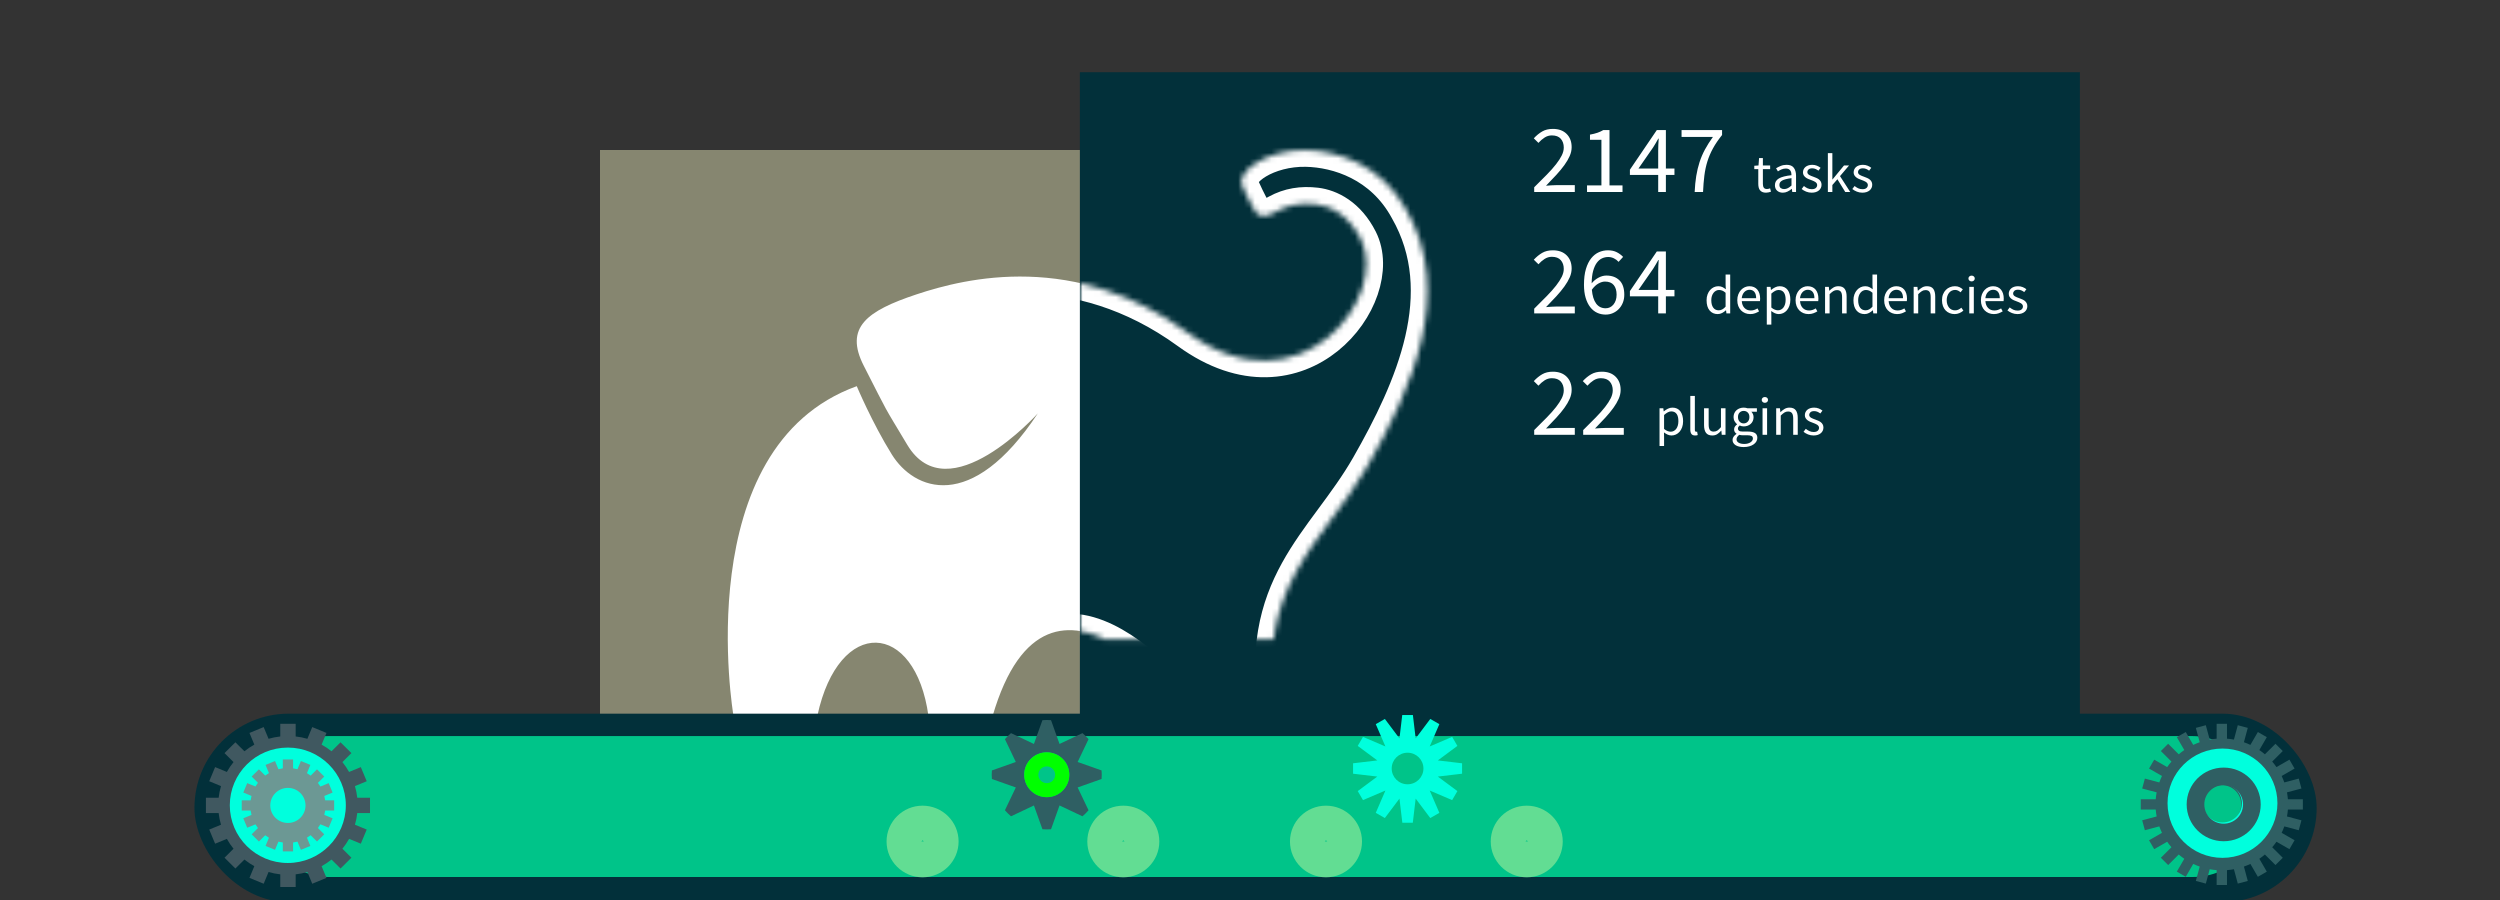 <?xml version="1.0" encoding="UTF-8" standalone="no"?>
<svg width="450px" height="162px" viewBox="0 0 450 162" version="1.1" xmlns="http://www.w3.org/2000/svg" xmlns:xlink="http://www.w3.org/1999/xlink">
    <rect x="0" y="0" width="450" height="162" fill="#333333" stroke="none"/>
    <!-- Generator: Sketch 39.1 (31720) - http://www.bohemiancoding.com/sketch -->
    <title>Insights</title>
    <desc>Created with Sketch.</desc>
    <defs>
        <rect id="path-1" x="0" y="0" width="180" height="115.704"></rect>
        <path d="M58.786,24.819 C54.326,16.598 46.355,14.141 40.724,14.025 C33.815,13.882 28.14,17.805 29.213,20.38 C29.444,20.933 30.739,23.818 31.534,25.01 C32.685,26.733 34.745,25.409 35.467,25.016 C37.622,23.841 39.925,23.461 42.537,23.773 C45.034,24.072 48.352,25.649 50.577,30.034 C55.815,40.351 39.647,61.586 19.409,46.881 C-0.829,32.176 -20.509,37.049 -29.419,40.013 C-38.33,42.976 -42.425,45.956 -38.904,52.848 C-34.12,62.214 -35.706,59.34 -31.066,67.093 C-23.697,79.407 -7.566,61.426 -7.566,61.426 C-19.583,79.586 -29.883,75.199 -33.834,68.85 C-37.395,63.128 -40.161,56.532 -40.161,56.532 C-70.597,67.537 -62.362,115.786 -62.362,115.786 L-47.248,115.837 C-43.394,97.95 -29.617,98.677 -27.255,115.905 L-15.723,115.944 C-5.523,81.016 20.328,116.067 20.328,116.067 L35.362,116.118 C31.152,92.291 43.819,84.805 51.802,70.838 C59.785,56.871 67.348,39.784 58.786,24.819 L58.786,24.819 Z" id="path-3"></path>
        <mask id="mask-4" maskContentUnits="userSpaceOnUse" maskUnits="objectBoundingBox" x="0" y="0" width="125.945" height="102.097" fill="white">
            <use xlink:href="#path-3"></use>
        </mask>
        <path d="M11.97,70.814 C4.55,68.331 7.204,60.761 7.204,60.761 C7.204,60.761 9.064,61.377 12.136,62.4 C11.732,63.027 11.529,63.783 11.613,64.574 C11.812,66.452 13.535,67.808 15.462,67.602 C17.139,67.423 18.416,66.122 18.59,64.551 C19.813,64.959 21.104,65.391 22.45,65.841 C21.946,68.189 17.585,72.693 11.97,70.814 L11.97,70.814 Z" id="path-5"></path>
        <mask id="mask-6" maskContentUnits="userSpaceOnUse" maskUnits="objectBoundingBox" x="0" y="0" width="15.708" height="10.501" fill="white">
            <use xlink:href="#path-5"></use>
        </mask>
    </defs>
    <g id="Symbols" stroke="none" stroke-width="1" fill="none" fill-rule="evenodd">
        <g id="Insights">
            <g id="Group-3" transform="translate(35, 13)">
                <rect id="Rectangle-509" fill="#868670" x="73" y="14" width="178" height="111.387"></rect>
                <path d="M171.348,71.481 C163.927,68.998 166.581,61.427 166.581,61.427 C166.581,61.427 168.441,62.044 171.514,63.066 C171.11,63.694 170.907,64.45 170.991,65.241 C171.189,67.119 172.913,68.474 174.84,68.269 C176.516,68.09 177.793,66.789 177.967,65.218 C179.19,65.626 180.482,66.058 181.828,66.508 C181.323,68.856 176.963,73.36 171.348,71.481 L171.348,71.481 Z M218.163,24.798 C213.703,16.577 205.732,14.12 200.101,14.004 C193.192,13.861 187.518,17.784 188.591,20.359 C188.821,20.912 190.117,23.798 190.912,24.989 C192.063,26.712 194.123,25.388 194.845,24.995 C197,23.82 199.303,23.44 201.915,23.752 C204.412,24.051 207.729,25.629 209.955,30.013 C215.192,40.33 199.025,61.566 178.787,46.86 C158.549,32.155 138.868,37.028 129.958,39.992 C121.048,42.955 116.952,45.935 120.473,52.827 C125.258,62.193 123.672,59.319 128.312,67.072 C135.681,79.386 151.811,61.405 151.811,61.405 C139.795,79.566 129.494,75.178 125.543,68.829 C121.983,63.108 119.216,56.511 119.216,56.511 C88.781,67.516 97.015,115.766 97.015,115.766 L112.13,115.817 C115.983,97.929 129.761,98.656 132.122,115.884 L143.655,115.924 C153.855,80.995 179.706,116.046 179.706,116.046 L194.74,116.097 C190.529,92.27 203.196,84.784 211.179,70.818 C219.163,56.85 226.725,39.763 218.163,24.798 L218.163,24.798 Z" id="Fill-3" fill="#FFFFFF"></path>
                <g id="Group-19">
                    <rect id="Rectangle-507" fill="#02303A" x="0" y="115.459" width="382" height="33.931" rx="16.966"></rect>
                    <g id="Group-7" transform="translate(2.065, 115.047)">
                        <rect id="Rectangle-508" fill="#00C489" x="9.292" y="4.449" width="361.007" height="25.363" rx="12.681"></rect>
                        <path d="M151.346,7.366 C153.588,7.366 155.404,9.173 155.404,11.4 C155.404,13.63 153.588,15.436 151.346,15.436 C149.107,15.436 147.29,13.63 147.29,11.4 C147.29,9.173 149.107,7.366 151.346,7.366 L151.346,7.366 Z M141.443,11.4 L141.478,12.171 L145.783,13.695 L143.82,17.797 C144.157,18.189 144.523,18.553 144.914,18.886 L149.041,16.936 L150.573,21.218 L151.346,21.249 L152.121,21.218 L153.65,16.936 L157.778,18.886 C158.172,18.553 158.537,18.189 158.872,17.797 L156.911,13.695 L161.217,12.171 L161.248,11.4 L161.217,10.631 L156.911,9.108 L158.872,5.002 C158.537,4.614 158.172,4.25 157.778,3.914 L153.65,5.867 L152.121,1.584 L151.346,1.55 L150.573,1.584 L149.041,5.867 L144.914,3.914 C144.523,4.25 144.157,4.614 143.82,5.002 L145.783,9.108 L141.478,10.631 L141.443,11.4 L141.443,11.4 Z" id="Fill-2304" fill="#2F5F63"></path>
                        <path d="M151.349,9.905 C152.187,9.905 152.863,10.58 152.863,11.41 C152.863,12.244 152.187,12.919 151.349,12.919 C150.514,12.919 149.836,12.244 149.836,11.41 C149.836,10.58 150.514,9.905 151.349,9.905 L151.349,9.905 Z M151.349,15.447 C153.591,15.447 155.408,13.64 155.408,11.41 C155.408,9.184 153.591,7.377 151.349,7.377 C149.11,7.377 147.294,9.184 147.294,11.41 C147.294,13.64 149.11,15.447 151.349,15.447 L151.349,15.447 Z" id="Fill-2305" fill="#00FF00"></path>
                        <g id="Group-2" transform="translate(348.274, 2.236)">
                            <path d="M14.588,11.043 C16.513,11.043 18.075,12.595 18.075,14.512 C18.075,16.426 16.513,17.98 14.588,17.98 C12.661,17.98 11.101,16.426 11.101,14.512 C11.101,12.595 12.661,11.043 14.588,11.043 L14.588,11.043 Z M0,13.586 L0,15.435 L2.692,15.435 C2.724,15.857 2.78,16.273 2.855,16.68 L0.255,17.373 L0.737,19.159 L3.335,18.466 C3.477,18.863 3.635,19.251 3.817,19.628 L1.487,20.965 L2.418,22.566 L4.75,21.229 C4.988,21.575 5.245,21.905 5.519,22.223 L3.614,24.116 L4.93,25.425 L6.833,23.53 C7.152,23.802 7.487,24.058 7.834,24.297 L6.488,26.614 L8.098,27.54 L9.442,25.224 C9.821,25.403 10.211,25.563 10.61,25.702 L9.913,28.286 L11.709,28.765 L12.406,26.179 C12.817,26.254 13.233,26.31 13.658,26.341 L13.658,29.021 L15.518,29.021 L15.518,26.341 C15.94,26.31 16.358,26.254 16.768,26.179 L17.464,28.765 L19.26,28.286 L18.566,25.702 C18.965,25.563 19.352,25.403 19.732,25.224 L21.076,27.54 L22.685,26.614 L21.342,24.297 C21.689,24.058 22.021,23.802 22.34,23.53 L24.246,25.425 L25.56,24.116 L23.656,22.223 C23.929,21.905 24.186,21.575 24.426,21.229 L26.756,22.566 L27.686,20.965 L25.358,19.628 C25.538,19.251 25.699,18.863 25.84,18.466 L28.438,19.159 L28.918,17.373 L26.318,16.68 C26.393,16.273 26.449,15.857 26.481,15.435 L29.176,15.435 L29.176,13.586 L26.481,13.586 C26.449,13.164 26.393,12.749 26.318,12.341 L28.918,11.649 L28.438,9.862 L25.838,10.555 C25.699,10.158 25.538,9.77 25.358,9.393 L27.686,8.056 L26.756,6.455 L24.426,7.794 C24.186,7.449 23.929,7.116 23.656,6.799 L25.56,4.905 L24.246,3.596 L22.34,5.492 C22.021,5.219 21.689,4.963 21.342,4.726 L22.685,2.407 L21.076,1.482 L19.732,3.799 C19.352,3.618 18.965,3.46 18.566,3.319 L19.26,0.735 L17.464,0.256 L16.768,2.842 C16.358,2.767 15.94,2.712 15.518,2.68 L15.518,0 L13.658,0 L13.658,2.68 C13.233,2.712 12.817,2.767 12.406,2.842 L11.709,0.256 L9.913,0.735 L10.61,3.319 C10.211,3.46 9.821,3.618 9.442,3.799 L8.098,1.482 L6.488,2.407 L7.834,4.726 C7.487,4.963 7.152,5.219 6.833,5.492 L4.93,3.596 L3.614,4.905 L5.519,6.799 C5.245,7.116 4.988,7.449 4.75,7.794 L2.418,6.455 L1.487,8.056 L3.817,9.393 C3.635,9.77 3.477,10.158 3.335,10.555 L0.737,9.862 L0.255,11.649 L2.855,12.341 C2.78,12.749 2.724,13.164 2.692,13.586 L0,13.586 L0,13.586 Z" id="Fill-2306" fill="#2F5F63"></path>
                            <path d="M14.71,10.826 C16.634,10.826 18.197,12.378 18.197,14.294 C18.197,16.209 16.634,17.763 14.71,17.763 C12.783,17.763 11.222,16.209 11.222,14.294 C11.222,12.378 12.783,10.826 14.71,10.826 L14.71,10.826 Z M14.71,24.131 C20.171,24.131 24.599,19.726 24.599,14.294 C24.599,8.86 20.171,4.456 14.71,4.456 C9.246,4.456 4.818,8.86 4.818,14.294 C4.818,19.726 9.246,24.131 14.71,24.131 L14.71,24.131 Z" id="Fill-2307" fill="#00FFDD"></path>
                            <path d="M14.925,11.045 C16.85,11.045 18.413,12.597 18.413,14.513 C18.413,16.428 16.85,17.982 14.925,17.982 C12.998,17.982 11.438,16.428 11.438,14.513 C11.438,12.597 12.998,11.045 14.925,11.045 L14.925,11.045 Z M14.925,21.141 C18.605,21.141 21.589,18.174 21.589,14.513 C21.589,10.851 18.605,7.883 14.925,7.883 C11.243,7.883 8.259,10.851 8.259,14.513 C8.259,18.174 11.243,21.141 14.925,21.141 L14.925,21.141 Z" id="Fill-2308" fill="#2F5F63"></path>
                        </g>
                        <path d="M216.295,7.442 C217.874,7.442 219.153,8.714 219.153,10.281 C219.153,11.852 217.874,13.124 216.295,13.124 C214.719,13.124 213.44,11.852 213.44,10.281 C213.44,8.714 214.719,7.442 216.295,7.442 L216.295,7.442 Z M206.486,11.22 L210.848,11.734 L207.328,14.349 L208.272,15.973 L212.309,14.25 L210.573,18.265 L212.209,19.201 L214.838,15.702 L215.354,20.041 L217.24,20.041 L217.755,15.702 L220.385,19.201 L222.02,18.265 L220.285,14.25 L224.322,15.973 L225.266,14.349 L221.745,11.734 L226.107,11.22 L226.107,9.345 L221.745,8.829 L225.266,6.216 L224.322,4.59 L220.285,6.316 L222.02,2.301 L220.385,1.362 L217.755,4.864 L217.24,0.522 L215.354,0.522 L214.838,4.864 L212.209,1.362 L210.573,2.301 L212.309,6.316 L208.272,4.59 L207.328,6.216 L210.848,8.829 L206.486,9.345 L206.486,11.22 L206.486,11.22 Z" id="Fill-2309" fill="#00FFDD"></path>
                        <path d="M0,15.548 L0,18.304 L2.291,18.304 C2.372,19.023 2.517,19.724 2.715,20.402 L0.595,21.276 L1.656,23.818 L3.769,22.949 C4.118,23.577 4.522,24.168 4.969,24.725 L3.348,26.339 L5.305,28.286 L6.928,26.672 C7.486,27.118 8.083,27.52 8.714,27.867 L7.838,29.969 L10.396,31.025 L11.275,28.916 C11.956,29.113 12.659,29.257 13.384,29.335 L13.384,31.616 L16.153,31.616 L16.153,29.337 C16.877,29.257 17.58,29.113 18.264,28.916 L19.141,31.025 L21.699,29.969 L20.824,27.867 C21.456,27.52 22.05,27.118 22.61,26.672 L24.233,28.286 L26.191,26.339 L24.568,24.725 C25.017,24.168 25.42,23.577 25.77,22.949 L27.883,23.818 L28.944,21.276 L26.824,20.402 C27.022,19.724 27.167,19.023 27.245,18.304 L29.537,18.304 L29.537,15.548 L27.245,15.548 C27.167,14.829 27.022,14.128 26.824,13.45 L28.944,12.576 L27.883,10.031 L25.77,10.903 C25.42,10.275 25.017,9.684 24.568,9.127 L26.191,7.513 L24.233,5.566 L22.61,7.18 C22.05,6.733 21.456,6.332 20.824,5.985 L21.699,3.882 L19.141,2.827 L18.264,4.936 C17.58,4.739 16.877,4.595 16.153,4.515 L16.153,2.236 L13.384,2.236 L13.384,4.515 C12.659,4.595 11.956,4.739 11.275,4.936 L10.396,2.827 L7.838,3.882 L8.714,5.985 C8.083,6.332 7.486,6.733 6.928,7.18 L5.305,5.566 L3.348,7.513 L4.969,9.127 C4.522,9.684 4.118,10.275 3.769,10.903 L1.656,10.031 L0.595,12.576 L2.715,13.45 C2.517,14.128 2.372,14.829 2.291,15.548 L0,15.548" id="Fill-2310" fill="#405860"></path>
                        <path d="M4.299,16.903 C4.299,22.639 8.973,27.29 14.74,27.29 C20.508,27.29 25.184,22.639 25.184,16.903 C25.184,11.168 20.508,6.517 14.74,6.517 C8.973,6.517 4.299,11.168 4.299,16.903" id="Fill-2311" fill="#00FFDD"></path>
                        <path d="M14.757,13.773 C16.51,13.773 17.929,15.186 17.929,16.928 C17.929,18.672 16.51,20.086 14.757,20.086 C13.004,20.086 11.584,18.672 11.584,16.928 C11.584,15.186 13.004,13.773 14.757,13.773 L14.757,13.773 Z M6.448,16.011 L6.448,17.847 L8.047,17.847 C8.084,18.117 8.139,18.381 8.206,18.637 L6.728,19.246 L7.436,20.942 L8.913,20.334 C9.05,20.567 9.202,20.789 9.365,21.003 L8.232,22.129 L9.538,23.427 L10.671,22.3 C10.886,22.462 11.109,22.613 11.344,22.749 L10.732,24.221 L12.437,24.922 L13.051,23.448 C13.309,23.515 13.574,23.567 13.843,23.604 L13.843,25.201 L15.69,25.201 L15.69,23.599 C15.959,23.563 16.221,23.511 16.48,23.444 L17.096,24.922 L18.801,24.221 L18.185,22.738 C18.417,22.602 18.639,22.453 18.854,22.291 L19.995,23.427 L21.299,22.129 L20.158,20.992 C20.318,20.781 20.468,20.558 20.605,20.327 L22.098,20.942 L22.803,19.246 L21.31,18.631 C21.377,18.374 21.429,18.113 21.466,17.847 L23.083,17.847 L23.083,16.011 L21.466,16.011 C21.429,15.745 21.377,15.484 21.31,15.227 L22.803,14.612 L22.098,12.916 L20.605,13.531 C20.468,13.3 20.318,13.078 20.158,12.866 L21.299,11.729 L19.995,10.43 L18.854,11.567 C18.639,11.405 18.417,11.256 18.185,11.12 L18.801,9.637 L17.096,8.936 L16.48,10.414 C16.221,10.348 15.959,10.296 15.69,10.257 L15.69,8.658 L13.843,8.658 L13.843,10.255 C13.574,10.291 13.309,10.343 13.051,10.41 L12.437,8.936 L10.732,9.637 L11.344,11.109 C11.111,11.245 10.886,11.396 10.671,11.558 L9.538,10.43 L8.232,11.729 L9.365,12.855 C9.202,13.069 9.05,13.291 8.913,13.524 L7.436,12.916 L6.728,14.612 L8.206,15.221 C8.139,15.478 8.084,15.741 8.047,16.011 L6.448,16.011 L6.448,16.011 Z" id="Fill-2312" fill="#6C9894"></path>
                        <path d="M129,23.193 L128.769,23.421 L129.229,23.421 L129,23.193 L129,23.193 Z M129,29.868 C125.426,29.868 122.515,26.978 122.515,23.421 C122.515,19.866 125.426,16.973 129,16.973 C132.574,16.973 135.482,19.866 135.482,23.421 C135.482,26.978 132.574,29.868 129,29.868 L129,29.868 Z" id="Fill-2314" fill="#62DD93"></path>
                        <path d="M165.132,23.193 L164.904,23.421 L165.361,23.421 L165.132,23.193 L165.132,23.193 Z M165.132,29.868 C161.558,29.868 158.65,26.978 158.65,23.421 C158.65,19.866 161.558,16.973 165.132,16.973 C168.706,16.973 171.614,19.866 171.614,23.421 C171.614,26.978 168.706,29.868 165.132,29.868 L165.132,29.868 Z" id="Fill-2315" fill="#62DD93"></path>
                        <path d="M201.612,23.193 L201.383,23.421 L201.843,23.421 L201.612,23.193 L201.612,23.193 Z M201.612,29.868 C198.038,29.868 195.13,26.978 195.13,23.421 C195.13,19.866 198.038,16.973 201.612,16.973 C205.186,16.973 208.097,19.866 208.097,23.421 C208.097,26.978 205.186,29.868 201.612,29.868 L201.612,29.868 Z" id="Fill-2316" fill="#62DD93"></path>
                        <path d="M237.747,23.193 L237.518,23.421 L237.975,23.421 L237.747,23.193 L237.747,23.193 Z M237.747,29.868 C234.173,29.868 231.265,26.978 231.265,23.421 C231.265,19.866 234.173,16.973 237.747,16.973 C241.321,16.973 244.229,19.866 244.229,23.421 C244.229,26.978 241.321,29.868 237.747,29.868 L237.747,29.868 Z" id="Fill-2317" fill="#62DD93"></path>
                    </g>
                    <g id="Group" transform="translate(159.377, 0)">
                        <g id="Fill-3">
                            <mask id="mask-2" fill="white">
                                <use xlink:href="#path-1"></use>
                            </mask>
                            <use id="Mask" fill="#02303A" xlink:href="#path-1"></use>
                            <g mask="url(#mask-2)" stroke-width="6" stroke="#FFFFFF">
                                <use mask="url(#mask-4)" xlink:href="#path-3"></use>
                            </g>
                            <g id="Path" mask="url(#mask-2)" stroke-width="4" stroke="#FFFFFF" fill="#FFFFFF">
                                <use mask="url(#mask-6)" xlink:href="#path-5"></use>
                            </g>
                        </g>
                    </g>
                </g>
                <g id="Group-5-Copy" transform="translate(241, 10)" fill="#FFFFFF">
                    <path d="M0.155,10.708 C1.007,9.869 1.764,9.112 2.426,8.436 C3.089,7.76 3.645,7.133 4.094,6.556 C4.543,5.979 4.886,5.449 5.123,4.966 C5.36,4.482 5.478,4.013 5.478,3.558 C5.478,2.917 5.3,2.393 4.946,1.985 C4.591,1.577 4.053,1.373 3.331,1.373 C2.858,1.373 2.42,1.504 2.018,1.766 C1.616,2.029 1.249,2.346 0.918,2.719 L0.084,1.898 C0.557,1.385 1.06,0.974 1.592,0.665 C2.125,0.356 2.763,0.202 3.508,0.202 C4.561,0.202 5.389,0.502 5.992,1.102 C6.596,1.702 6.897,2.498 6.897,3.488 C6.897,4.013 6.782,4.54 6.551,5.07 C6.321,5.601 6.001,6.148 5.593,6.714 C5.185,7.279 4.7,7.867 4.138,8.479 C3.577,9.091 2.958,9.741 2.284,10.429 C2.592,10.405 2.911,10.382 3.242,10.359 C3.574,10.335 3.887,10.324 4.183,10.324 L7.465,10.324 L7.465,11.565 L0.155,11.565 L0.155,10.708 Z M9.665,10.376 L12.255,10.376 L12.255,2.16 L10.197,2.16 L10.197,1.233 C10.718,1.14 11.17,1.026 11.555,0.892 C11.939,0.758 12.285,0.598 12.592,0.412 L13.71,0.412 L13.71,10.376 L16.052,10.376 L16.052,11.565 L9.665,11.565 L9.665,10.376 Z M22.475,7.334 L22.475,4.1 C22.475,3.797 22.484,3.439 22.501,3.025 C22.519,2.611 22.54,2.253 22.564,1.95 L22.493,1.95 C22.351,2.218 22.203,2.48 22.049,2.737 C21.895,2.993 21.736,3.255 21.57,3.523 L18.926,7.334 L22.475,7.334 Z M25.402,8.488 L23.859,8.488 L23.859,11.565 L22.475,11.565 L22.475,8.488 L17.383,8.488 L17.383,7.544 L22.226,0.412 L23.859,0.412 L23.859,7.334 L25.402,7.334 L25.402,8.488 Z M29.039,11.565 C29.087,10.516 29.181,9.554 29.323,8.68 C29.465,7.806 29.663,6.976 29.918,6.189 C30.172,5.403 30.497,4.642 30.893,3.908 C31.29,3.174 31.766,2.422 32.322,1.653 L26.68,1.653 L26.68,0.412 L33.972,0.412 L33.972,1.303 C33.297,2.142 32.75,2.946 32.331,3.716 C31.911,4.485 31.576,5.269 31.328,6.067 C31.08,6.865 30.899,7.71 30.787,8.602 C30.675,9.493 30.595,10.481 30.547,11.565 L29.039,11.565 Z M40.491,7.445 L39.772,7.445 L39.772,6.835 L40.531,6.786 L40.631,5.448 L41.319,5.448 L41.319,6.786 L42.626,6.786 L42.626,7.445 L41.319,7.445 L41.319,10.1 C41.319,10.395 41.374,10.622 41.484,10.783 C41.594,10.944 41.788,11.024 42.068,11.024 C42.154,11.024 42.247,11.011 42.347,10.985 C42.447,10.958 42.537,10.929 42.617,10.896 L42.776,11.506 C42.643,11.552 42.498,11.593 42.342,11.629 C42.186,11.665 42.031,11.683 41.878,11.683 C41.619,11.683 41.401,11.643 41.224,11.565 C41.048,11.486 40.905,11.378 40.795,11.24 C40.685,11.103 40.607,10.935 40.561,10.739 C40.514,10.542 40.491,10.326 40.491,10.09 L40.491,7.445 Z M43.485,10.326 C43.485,9.801 43.723,9.4 44.198,9.121 C44.674,8.843 45.431,8.648 46.469,8.536 C46.469,8.385 46.454,8.238 46.424,8.094 C46.394,7.949 46.341,7.822 46.264,7.71 C46.188,7.599 46.086,7.509 45.96,7.44 C45.833,7.371 45.67,7.336 45.471,7.336 C45.185,7.336 44.92,7.389 44.677,7.494 C44.435,7.599 44.217,7.717 44.024,7.848 L43.694,7.287 C43.921,7.143 44.197,7.004 44.523,6.869 C44.849,6.735 45.208,6.668 45.601,6.668 C46.193,6.668 46.622,6.846 46.888,7.204 C47.154,7.561 47.287,8.038 47.287,8.634 L47.287,11.565 L46.608,11.565 L46.539,10.994 L46.519,10.994 C46.286,11.185 46.035,11.347 45.765,11.481 C45.496,11.616 45.211,11.683 44.912,11.683 C44.499,11.683 44.158,11.565 43.889,11.329 C43.619,11.093 43.485,10.758 43.485,10.326 L43.485,10.326 Z M44.293,10.267 C44.293,10.542 44.375,10.739 44.538,10.857 C44.701,10.975 44.902,11.034 45.141,11.034 C45.374,11.034 45.596,10.98 45.805,10.872 C46.015,10.763 46.236,10.604 46.469,10.395 L46.469,9.067 C46.063,9.12 45.72,9.182 45.441,9.254 C45.161,9.326 44.937,9.411 44.767,9.51 C44.598,9.608 44.476,9.721 44.403,9.849 C44.33,9.977 44.293,10.116 44.293,10.267 L44.293,10.267 Z M48.704,10.483 C48.917,10.654 49.135,10.791 49.358,10.896 C49.581,11.001 49.839,11.053 50.131,11.053 C50.451,11.053 50.69,10.981 50.85,10.837 C51.01,10.693 51.089,10.516 51.089,10.306 C51.089,10.182 51.056,10.073 50.99,9.982 C50.923,9.89 50.838,9.81 50.735,9.741 C50.632,9.672 50.514,9.611 50.381,9.559 C50.248,9.506 50.115,9.454 49.982,9.401 C49.809,9.342 49.636,9.275 49.463,9.2 C49.29,9.125 49.135,9.033 48.999,8.925 C48.862,8.816 48.751,8.69 48.664,8.546 C48.578,8.402 48.535,8.228 48.535,8.025 C48.535,7.835 48.573,7.656 48.649,7.489 C48.726,7.322 48.836,7.178 48.979,7.056 C49.122,6.935 49.296,6.84 49.503,6.771 C49.709,6.702 49.942,6.668 50.201,6.668 C50.507,6.668 50.788,6.72 51.045,6.825 C51.301,6.93 51.522,7.058 51.708,7.209 L51.319,7.72 C51.153,7.595 50.98,7.494 50.8,7.415 C50.62,7.336 50.424,7.297 50.211,7.297 C49.905,7.297 49.681,7.366 49.538,7.504 C49.395,7.641 49.323,7.802 49.323,7.985 C49.323,8.097 49.353,8.194 49.413,8.276 C49.473,8.358 49.553,8.43 49.652,8.492 C49.752,8.554 49.867,8.61 49.997,8.659 C50.126,8.708 50.261,8.759 50.401,8.811 C50.574,8.877 50.748,8.946 50.925,9.018 C51.101,9.09 51.259,9.18 51.399,9.288 C51.539,9.397 51.653,9.529 51.743,9.687 C51.833,9.844 51.878,10.034 51.878,10.257 C51.878,10.454 51.84,10.637 51.763,10.808 C51.687,10.978 51.573,11.129 51.424,11.26 C51.274,11.391 51.088,11.494 50.865,11.57 C50.642,11.645 50.388,11.683 50.101,11.683 C49.755,11.683 49.426,11.621 49.113,11.496 C48.801,11.371 48.528,11.214 48.295,11.024 L48.704,10.483 Z M53.016,4.563 L53.824,4.563 L53.824,9.303 L53.854,9.303 L55.92,6.786 L56.828,6.786 L55.201,8.703 L57.047,11.565 L56.149,11.565 L54.732,9.264 L53.824,10.306 L53.824,11.565 L53.016,11.565 L53.016,4.563 Z M57.826,10.483 C58.039,10.654 58.257,10.791 58.48,10.896 C58.702,11.001 58.96,11.053 59.253,11.053 C59.572,11.053 59.812,10.981 59.972,10.837 C60.131,10.693 60.211,10.516 60.211,10.306 C60.211,10.182 60.178,10.073 60.111,9.982 C60.045,9.89 59.96,9.81 59.857,9.741 C59.754,9.672 59.636,9.611 59.503,9.559 C59.369,9.506 59.236,9.454 59.103,9.401 C58.93,9.342 58.757,9.275 58.584,9.2 C58.411,9.125 58.257,9.033 58.12,8.925 C57.984,8.816 57.872,8.69 57.786,8.546 C57.7,8.402 57.656,8.228 57.656,8.025 C57.656,7.835 57.695,7.656 57.771,7.489 C57.848,7.322 57.957,7.178 58.1,7.056 C58.243,6.935 58.418,6.84 58.624,6.771 C58.831,6.702 59.063,6.668 59.323,6.668 C59.629,6.668 59.91,6.72 60.166,6.825 C60.422,6.93 60.644,7.058 60.83,7.209 L60.441,7.72 C60.274,7.595 60.101,7.494 59.922,7.415 C59.742,7.336 59.546,7.297 59.333,7.297 C59.027,7.297 58.802,7.366 58.659,7.504 C58.516,7.641 58.445,7.802 58.445,7.985 C58.445,8.097 58.475,8.194 58.534,8.276 C58.594,8.358 58.674,8.43 58.774,8.492 C58.874,8.554 58.989,8.61 59.118,8.659 C59.248,8.708 59.383,8.759 59.523,8.811 C59.695,8.877 59.87,8.946 60.046,9.018 C60.223,9.09 60.381,9.18 60.52,9.288 C60.66,9.397 60.775,9.529 60.865,9.687 C60.955,9.844 61,10.034 61,10.257 C61,10.454 60.961,10.637 60.885,10.808 C60.808,10.978 60.695,11.129 60.545,11.26 C60.396,11.391 60.209,11.494 59.987,11.57 C59.764,11.645 59.509,11.683 59.223,11.683 C58.877,11.683 58.548,11.621 58.235,11.496 C57.922,11.371 57.65,11.214 57.417,11.024 L57.826,10.483 Z" id="2147-tasks"></path>
                    <path d="M0.155,32.56 C1.007,31.721 1.764,30.963 2.426,30.287 C3.089,29.612 3.645,28.985 4.094,28.408 C4.543,27.831 4.886,27.301 5.123,26.817 C5.36,26.334 5.478,25.865 5.478,25.41 C5.478,24.769 5.3,24.245 4.946,23.837 C4.591,23.429 4.053,23.225 3.331,23.225 C2.858,23.225 2.42,23.356 2.018,23.618 C1.616,23.881 1.249,24.198 0.918,24.571 L0.084,23.749 C0.557,23.237 1.06,22.826 1.592,22.517 C2.125,22.208 2.763,22.054 3.508,22.054 C4.561,22.054 5.389,22.354 5.992,22.954 C6.596,23.554 6.897,24.35 6.897,25.34 C6.897,25.865 6.782,26.392 6.551,26.922 C6.321,27.453 6.001,28 5.593,28.566 C5.185,29.131 4.7,29.719 4.138,30.331 C3.577,30.943 2.958,31.593 2.284,32.28 C2.592,32.257 2.911,32.234 3.242,32.21 C3.574,32.187 3.887,32.175 4.183,32.175 L7.465,32.175 L7.465,33.417 L0.155,33.417 L0.155,32.56 Z M13.018,32.49 C13.302,32.49 13.562,32.432 13.799,32.315 C14.035,32.199 14.242,32.033 14.42,31.817 C14.597,31.602 14.736,31.345 14.837,31.048 C14.937,30.751 14.988,30.416 14.988,30.043 C14.988,29.309 14.816,28.732 14.473,28.312 C14.13,27.893 13.604,27.683 12.894,27.683 C12.539,27.683 12.152,27.796 11.732,28.024 C11.312,28.251 10.913,28.627 10.534,29.151 C10.629,30.247 10.886,31.077 11.306,31.642 C11.726,32.208 12.297,32.49 13.018,32.49 L13.018,32.49 Z M15.342,24.134 C15.106,23.866 14.825,23.653 14.5,23.496 C14.174,23.339 13.834,23.26 13.48,23.26 C13.089,23.26 12.717,23.342 12.362,23.505 C12.007,23.668 11.694,23.936 11.421,24.309 C11.149,24.682 10.931,25.168 10.765,25.769 C10.599,26.369 10.511,27.112 10.499,27.997 C10.854,27.566 11.268,27.225 11.741,26.975 C12.214,26.724 12.681,26.599 13.142,26.599 C14.124,26.599 14.908,26.884 15.493,27.455 C16.079,28.027 16.372,28.889 16.372,30.043 C16.372,30.579 16.283,31.065 16.105,31.502 C15.928,31.939 15.685,32.315 15.378,32.63 C15.07,32.945 14.716,33.189 14.313,33.364 C13.911,33.539 13.48,33.626 13.018,33.626 C12.462,33.626 11.948,33.516 11.475,33.294 C11.002,33.073 10.591,32.738 10.242,32.289 C9.893,31.84 9.618,31.281 9.417,30.611 C9.216,29.941 9.115,29.157 9.115,28.26 C9.115,27.141 9.233,26.188 9.47,25.401 C9.706,24.615 10.026,23.974 10.428,23.478 C10.83,22.983 11.288,22.622 11.803,22.395 C12.317,22.167 12.859,22.054 13.426,22.054 C14.041,22.054 14.571,22.167 15.014,22.395 C15.458,22.622 15.839,22.904 16.159,23.242 L15.342,24.134 Z M22.475,29.186 L22.475,25.952 C22.475,25.649 22.484,25.291 22.501,24.877 C22.519,24.463 22.54,24.105 22.564,23.802 L22.493,23.802 C22.351,24.07 22.203,24.332 22.049,24.589 C21.895,24.845 21.736,25.107 21.57,25.375 L18.926,29.186 L22.475,29.186 Z M25.402,30.34 L23.859,30.34 L23.859,33.417 L22.475,33.417 L22.475,30.34 L17.383,30.34 L17.383,29.396 L22.226,22.263 L23.859,22.263 L23.859,29.186 L25.402,29.186 L25.402,30.34 Z M31.184,31.037 C31.184,30.65 31.242,30.301 31.359,29.99 C31.475,29.678 31.63,29.415 31.823,29.198 C32.016,28.982 32.238,28.815 32.491,28.697 C32.744,28.579 33.01,28.52 33.29,28.52 C33.569,28.52 33.812,28.569 34.018,28.667 C34.224,28.766 34.434,28.9 34.647,29.07 L34.607,28.254 L34.607,26.415 L35.435,26.415 L35.435,33.417 L34.757,33.417 L34.687,32.856 L34.657,32.856 C34.464,33.04 34.243,33.199 33.993,33.333 C33.744,33.467 33.476,33.535 33.19,33.535 C32.578,33.535 32.09,33.318 31.728,32.886 C31.365,32.453 31.184,31.837 31.184,31.037 L31.184,31.037 Z M32.032,31.027 C32.032,31.604 32.149,32.053 32.382,32.374 C32.614,32.696 32.944,32.856 33.37,32.856 C33.596,32.856 33.809,32.802 34.008,32.694 C34.208,32.586 34.407,32.42 34.607,32.197 L34.607,29.7 C34.401,29.516 34.203,29.387 34.013,29.311 C33.824,29.236 33.629,29.198 33.429,29.198 C33.236,29.198 33.055,29.242 32.886,29.331 C32.716,29.419 32.568,29.544 32.441,29.705 C32.315,29.865 32.215,30.057 32.142,30.28 C32.069,30.503 32.032,30.752 32.032,31.027 L32.032,31.027 Z M36.713,31.037 C36.713,30.644 36.774,30.291 36.897,29.98 C37.021,29.669 37.184,29.405 37.386,29.188 C37.589,28.972 37.821,28.806 38.08,28.692 C38.34,28.577 38.609,28.52 38.888,28.52 C39.195,28.52 39.469,28.572 39.712,28.677 C39.955,28.782 40.158,28.933 40.321,29.129 C40.484,29.326 40.608,29.562 40.695,29.837 C40.781,30.113 40.825,30.421 40.825,30.762 C40.825,30.939 40.815,31.086 40.795,31.204 L37.521,31.204 C37.554,31.722 37.716,32.132 38.005,32.433 C38.295,32.735 38.672,32.886 39.138,32.886 C39.371,32.886 39.585,32.851 39.782,32.782 C39.978,32.714 40.166,32.623 40.346,32.512 L40.635,33.043 C40.422,33.174 40.186,33.289 39.926,33.387 C39.667,33.486 39.371,33.535 39.038,33.535 C38.712,33.535 38.408,33.477 38.125,33.363 C37.842,33.248 37.596,33.084 37.386,32.871 C37.177,32.658 37.012,32.397 36.892,32.089 C36.773,31.781 36.713,31.43 36.713,31.037 L36.713,31.037 Z M40.106,30.673 C40.106,30.181 40.001,29.806 39.792,29.547 C39.582,29.288 39.288,29.159 38.908,29.159 C38.735,29.159 38.571,29.193 38.414,29.262 C38.258,29.331 38.117,29.429 37.99,29.557 C37.864,29.685 37.759,29.842 37.676,30.029 C37.593,30.216 37.538,30.431 37.511,30.673 L40.106,30.673 Z M42.841,33.82 L42.841,35.432 L42.022,35.432 L42.022,28.638 L42.701,28.638 L42.771,29.188 L42.801,29.188 C43.02,29.005 43.261,28.847 43.524,28.716 C43.787,28.585 44.061,28.52 44.347,28.52 C44.66,28.52 44.936,28.577 45.176,28.692 C45.415,28.806 45.615,28.97 45.775,29.183 C45.934,29.396 46.056,29.652 46.139,29.95 C46.222,30.249 46.264,30.585 46.264,30.958 C46.264,31.365 46.207,31.727 46.094,32.045 C45.981,32.363 45.828,32.633 45.635,32.856 C45.442,33.079 45.219,33.248 44.966,33.363 C44.713,33.477 44.447,33.535 44.168,33.535 C43.942,33.535 43.717,33.486 43.494,33.387 C43.271,33.289 43.047,33.154 42.821,32.984 L42.841,33.82 Z M42.841,32.355 C43.06,32.538 43.273,32.668 43.479,32.743 C43.685,32.818 43.868,32.856 44.028,32.856 C44.228,32.856 44.412,32.812 44.582,32.723 C44.752,32.635 44.898,32.51 45.021,32.35 C45.144,32.189 45.241,31.991 45.311,31.755 C45.38,31.519 45.415,31.253 45.415,30.958 C45.415,30.696 45.392,30.457 45.345,30.241 C45.299,30.024 45.224,29.839 45.121,29.685 C45.018,29.531 44.885,29.411 44.722,29.326 C44.559,29.241 44.364,29.198 44.138,29.198 C43.932,29.198 43.724,29.254 43.514,29.365 C43.305,29.477 43.08,29.637 42.841,29.847 L42.841,32.355 Z M47.202,31.037 C47.202,30.644 47.263,30.291 47.386,29.98 C47.509,29.669 47.672,29.405 47.875,29.188 C48.078,28.972 48.31,28.806 48.569,28.692 C48.828,28.577 49.098,28.52 49.377,28.52 C49.683,28.52 49.958,28.572 50.201,28.677 C50.444,28.782 50.646,28.933 50.809,29.129 C50.972,29.326 51.097,29.562 51.184,29.837 C51.27,30.113 51.313,30.421 51.313,30.762 C51.313,30.939 51.303,31.086 51.284,31.204 L48.01,31.204 C48.043,31.722 48.205,32.132 48.494,32.433 C48.784,32.735 49.161,32.886 49.627,32.886 C49.86,32.886 50.074,32.851 50.271,32.782 C50.467,32.714 50.655,32.623 50.834,32.512 L51.124,33.043 C50.911,33.174 50.675,33.289 50.415,33.387 C50.156,33.486 49.86,33.535 49.527,33.535 C49.201,33.535 48.897,33.477 48.614,33.363 C48.331,33.248 48.085,33.084 47.875,32.871 C47.666,32.658 47.501,32.397 47.381,32.089 C47.262,31.781 47.202,31.43 47.202,31.037 L47.202,31.037 Z M50.595,30.673 C50.595,30.181 50.49,29.806 50.281,29.547 C50.071,29.288 49.777,29.159 49.397,29.159 C49.224,29.159 49.06,29.193 48.903,29.262 C48.747,29.331 48.606,29.429 48.479,29.557 C48.353,29.685 48.248,29.842 48.165,30.029 C48.082,30.216 48.027,30.431 48,30.673 L50.595,30.673 Z M52.511,28.638 L53.19,28.638 L53.26,29.326 L53.289,29.326 C53.522,29.097 53.767,28.905 54.023,28.751 C54.279,28.597 54.577,28.52 54.916,28.52 C55.429,28.52 55.803,28.677 56.039,28.992 C56.275,29.306 56.393,29.772 56.393,30.388 L56.393,33.417 L55.575,33.417 L55.575,30.496 C55.575,30.044 55.502,29.718 55.355,29.518 C55.209,29.318 54.976,29.218 54.657,29.218 C54.404,29.218 54.181,29.28 53.988,29.405 C53.795,29.529 53.576,29.713 53.329,29.955 L53.329,33.417 L52.511,33.417 L52.511,28.638 Z M57.621,31.037 C57.621,30.65 57.679,30.301 57.795,29.99 C57.912,29.678 58.067,29.415 58.259,29.198 C58.452,28.982 58.675,28.815 58.928,28.697 C59.181,28.579 59.447,28.52 59.727,28.52 C60.006,28.52 60.249,28.569 60.455,28.667 C60.661,28.766 60.871,28.9 61.084,29.07 L61.044,28.254 L61.044,26.415 L61.872,26.415 L61.872,33.417 L61.194,33.417 L61.124,32.856 L61.094,32.856 C60.901,33.04 60.68,33.199 60.43,33.333 C60.181,33.467 59.913,33.535 59.627,33.535 C59.015,33.535 58.527,33.318 58.165,32.886 C57.802,32.453 57.621,31.837 57.621,31.037 L57.621,31.037 Z M58.469,31.027 C58.469,31.604 58.586,32.053 58.818,32.374 C59.051,32.696 59.381,32.856 59.806,32.856 C60.033,32.856 60.245,32.802 60.445,32.694 C60.645,32.586 60.844,32.42 61.044,32.197 L61.044,29.7 C60.838,29.516 60.64,29.387 60.45,29.311 C60.26,29.236 60.066,29.198 59.866,29.198 C59.673,29.198 59.492,29.242 59.322,29.331 C59.153,29.419 59.005,29.544 58.878,29.705 C58.752,29.865 58.652,30.057 58.579,30.28 C58.506,30.503 58.469,30.752 58.469,31.027 L58.469,31.027 Z M63.15,31.037 C63.15,30.644 63.211,30.291 63.334,29.98 C63.457,29.669 63.62,29.405 63.823,29.188 C64.026,28.972 64.257,28.806 64.517,28.692 C64.776,28.577 65.046,28.52 65.325,28.52 C65.631,28.52 65.906,28.572 66.149,28.677 C66.391,28.782 66.594,28.933 66.757,29.129 C66.92,29.326 67.045,29.562 67.132,29.837 C67.218,30.113 67.261,30.421 67.261,30.762 C67.261,30.939 67.251,31.086 67.231,31.204 L63.958,31.204 C63.991,31.722 64.153,32.132 64.442,32.433 C64.731,32.735 65.109,32.886 65.575,32.886 C65.808,32.886 66.022,32.851 66.218,32.782 C66.415,32.714 66.603,32.623 66.782,32.512 L67.072,33.043 C66.859,33.174 66.623,33.289 66.363,33.387 C66.104,33.486 65.808,33.535 65.475,33.535 C65.149,33.535 64.845,33.477 64.562,33.363 C64.279,33.248 64.033,33.084 63.823,32.871 C63.614,32.658 63.449,32.397 63.329,32.089 C63.21,31.781 63.15,31.43 63.15,31.037 L63.15,31.037 Z M66.543,30.673 C66.543,30.181 66.438,29.806 66.228,29.547 C66.019,29.288 65.724,29.159 65.345,29.159 C65.172,29.159 65.008,29.193 64.851,29.262 C64.695,29.331 64.554,29.429 64.427,29.557 C64.301,29.685 64.196,29.842 64.113,30.029 C64.03,30.216 63.975,30.431 63.948,30.673 L66.543,30.673 Z M68.459,28.638 L69.138,28.638 L69.207,29.326 L69.237,29.326 C69.47,29.097 69.715,28.905 69.971,28.751 C70.227,28.597 70.525,28.52 70.864,28.52 C71.376,28.52 71.751,28.677 71.987,28.992 C72.223,29.306 72.341,29.772 72.341,30.388 L72.341,33.417 L71.523,33.417 L71.523,30.496 C71.523,30.044 71.45,29.718 71.303,29.518 C71.157,29.318 70.924,29.218 70.605,29.218 C70.352,29.218 70.129,29.28 69.936,29.405 C69.743,29.529 69.524,29.713 69.277,29.955 L69.277,33.417 L68.459,33.417 L68.459,28.638 Z M73.559,31.037 C73.559,30.637 73.622,30.281 73.748,29.97 C73.875,29.659 74.044,29.395 74.257,29.178 C74.47,28.962 74.718,28.798 75.001,28.687 C75.284,28.575 75.581,28.52 75.894,28.52 C76.213,28.52 76.488,28.577 76.717,28.692 C76.947,28.806 77.145,28.939 77.311,29.09 L76.902,29.611 C76.756,29.487 76.604,29.385 76.448,29.306 C76.292,29.228 76.117,29.188 75.924,29.188 C75.704,29.188 75.501,29.233 75.315,29.321 C75.129,29.41 74.969,29.536 74.836,29.7 C74.703,29.864 74.598,30.059 74.522,30.285 C74.445,30.511 74.407,30.762 74.407,31.037 C74.407,31.312 74.444,31.561 74.517,31.784 C74.59,32.007 74.691,32.199 74.821,32.36 C74.951,32.52 75.109,32.645 75.295,32.733 C75.482,32.822 75.684,32.866 75.904,32.866 C76.137,32.866 76.348,32.818 76.538,32.723 C76.727,32.628 76.895,32.515 77.042,32.384 L77.411,32.915 C77.191,33.105 76.947,33.256 76.677,33.367 C76.408,33.479 76.127,33.535 75.834,33.535 C75.515,33.535 75.215,33.479 74.936,33.367 C74.657,33.256 74.415,33.094 74.212,32.881 C74.009,32.668 73.85,32.405 73.733,32.094 C73.617,31.783 73.559,31.43 73.559,31.037 L73.559,31.037 Z M78.888,27.654 C78.728,27.654 78.594,27.605 78.484,27.507 C78.374,27.408 78.319,27.284 78.319,27.133 C78.319,26.976 78.374,26.85 78.484,26.755 C78.594,26.66 78.728,26.612 78.888,26.612 C79.048,26.612 79.182,26.66 79.292,26.755 C79.402,26.85 79.457,26.976 79.457,27.133 C79.457,27.284 79.402,27.408 79.292,27.507 C79.182,27.605 79.048,27.654 78.888,27.654 L78.888,27.654 Z M78.469,28.638 L79.287,28.638 L79.287,33.417 L78.469,33.417 L78.469,28.638 Z M80.565,31.037 C80.565,30.644 80.626,30.291 80.749,29.98 C80.872,29.669 81.035,29.405 81.238,29.188 C81.441,28.972 81.672,28.806 81.932,28.692 C82.191,28.577 82.461,28.52 82.74,28.52 C83.046,28.52 83.321,28.572 83.564,28.677 C83.806,28.782 84.009,28.933 84.172,29.129 C84.335,29.326 84.46,29.562 84.547,29.837 C84.633,30.113 84.676,30.421 84.676,30.762 C84.676,30.939 84.666,31.086 84.646,31.204 L81.373,31.204 C81.406,31.722 81.568,32.132 81.857,32.433 C82.146,32.735 82.524,32.886 82.99,32.886 C83.223,32.886 83.437,32.851 83.633,32.782 C83.83,32.714 84.018,32.623 84.197,32.512 L84.487,33.043 C84.274,33.174 84.038,33.289 83.778,33.387 C83.519,33.486 83.223,33.535 82.89,33.535 C82.564,33.535 82.26,33.477 81.977,33.363 C81.694,33.248 81.448,33.084 81.238,32.871 C81.029,32.658 80.864,32.397 80.744,32.089 C80.625,31.781 80.565,31.43 80.565,31.037 L80.565,31.037 Z M83.958,30.673 C83.958,30.181 83.853,29.806 83.643,29.547 C83.434,29.288 83.139,29.159 82.76,29.159 C82.587,29.159 82.423,29.193 82.266,29.262 C82.11,29.331 81.968,29.429 81.842,29.557 C81.716,29.685 81.611,29.842 81.528,30.029 C81.445,30.216 81.39,30.431 81.363,30.673 L83.958,30.673 Z M85.744,32.335 C85.957,32.505 86.175,32.643 86.398,32.748 C86.621,32.853 86.879,32.905 87.171,32.905 C87.491,32.905 87.73,32.833 87.89,32.689 C88.05,32.545 88.129,32.368 88.129,32.158 C88.129,32.033 88.096,31.925 88.03,31.834 C87.963,31.742 87.878,31.661 87.775,31.593 C87.672,31.524 87.554,31.463 87.421,31.411 C87.288,31.358 87.155,31.306 87.022,31.253 C86.849,31.194 86.676,31.127 86.503,31.052 C86.33,30.976 86.175,30.885 86.039,30.776 C85.902,30.668 85.791,30.542 85.704,30.398 C85.618,30.254 85.575,30.08 85.575,29.877 C85.575,29.687 85.613,29.508 85.689,29.341 C85.766,29.174 85.876,29.029 86.019,28.908 C86.162,28.787 86.336,28.692 86.543,28.623 C86.749,28.554 86.982,28.52 87.241,28.52 C87.547,28.52 87.828,28.572 88.085,28.677 C88.341,28.782 88.562,28.91 88.748,29.061 L88.359,29.572 C88.193,29.447 88.02,29.346 87.84,29.267 C87.66,29.188 87.464,29.149 87.251,29.149 C86.945,29.149 86.721,29.218 86.578,29.355 C86.434,29.493 86.363,29.654 86.363,29.837 C86.363,29.949 86.393,30.045 86.453,30.127 C86.513,30.209 86.593,30.281 86.692,30.344 C86.792,30.406 86.907,30.462 87.037,30.511 C87.166,30.56 87.301,30.611 87.441,30.663 C87.614,30.729 87.788,30.798 87.965,30.87 C88.141,30.942 88.299,31.032 88.439,31.14 C88.579,31.248 88.693,31.381 88.783,31.538 C88.873,31.696 88.918,31.886 88.918,32.109 C88.918,32.306 88.88,32.489 88.803,32.66 C88.727,32.83 88.613,32.981 88.464,33.112 C88.314,33.243 88.128,33.346 87.905,33.422 C87.682,33.497 87.427,33.535 87.141,33.535 C86.795,33.535 86.466,33.472 86.153,33.348 C85.841,33.223 85.568,33.066 85.335,32.876 L85.744,32.335 Z" id="264-dependencies"></path>
                    <path d="M0.155,54.412 C1.007,53.573 1.764,52.815 2.426,52.139 C3.089,51.463 3.645,50.837 4.094,50.26 C4.543,49.683 4.886,49.153 5.123,48.669 C5.36,48.186 5.478,47.717 5.478,47.262 C5.478,46.621 5.3,46.097 4.946,45.689 C4.591,45.281 4.053,45.077 3.331,45.077 C2.858,45.077 2.42,45.208 2.018,45.47 C1.616,45.732 1.249,46.05 0.918,46.423 L0.084,45.601 C0.557,45.088 1.06,44.678 1.592,44.369 C2.125,44.06 2.763,43.906 3.508,43.906 C4.561,43.906 5.389,44.206 5.992,44.806 C6.596,45.406 6.897,46.201 6.897,47.192 C6.897,47.717 6.782,48.244 6.551,48.774 C6.321,49.304 6.001,49.852 5.593,50.417 C5.185,50.983 4.7,51.571 4.138,52.183 C3.577,52.795 2.958,53.445 2.284,54.132 C2.592,54.109 2.911,54.086 3.242,54.062 C3.574,54.039 3.887,54.027 4.183,54.027 L7.465,54.027 L7.465,55.269 L0.155,55.269 L0.155,54.412 Z M8.973,54.412 C9.825,53.573 10.582,52.815 11.244,52.139 C11.906,51.463 12.462,50.837 12.912,50.26 C13.361,49.683 13.704,49.153 13.941,48.669 C14.177,48.186 14.296,47.717 14.296,47.262 C14.296,46.621 14.118,46.097 13.763,45.689 C13.409,45.281 12.87,45.077 12.149,45.077 C11.676,45.077 11.238,45.208 10.836,45.47 C10.434,45.732 10.067,46.05 9.736,46.423 L8.902,45.601 C9.375,45.088 9.878,44.678 10.41,44.369 C10.942,44.06 11.581,43.906 12.326,43.906 C13.379,43.906 14.207,44.206 14.81,44.806 C15.413,45.406 15.715,46.201 15.715,47.192 C15.715,47.717 15.6,48.244 15.369,48.774 C15.138,49.304 14.819,49.852 14.411,50.417 C14.003,50.983 13.518,51.571 12.956,52.183 C12.394,52.795 11.776,53.445 11.102,54.132 C11.41,54.109 11.729,54.086 12.06,54.062 C12.391,54.039 12.705,54.027 13.001,54.027 L16.283,54.027 L16.283,55.269 L8.973,55.269 L8.973,54.412 Z M23.534,55.672 L23.534,57.284 L22.715,57.284 L22.715,50.49 L23.394,50.49 L23.464,51.04 L23.494,51.04 C23.713,50.857 23.955,50.699 24.217,50.568 C24.48,50.437 24.755,50.372 25.041,50.372 C25.353,50.372 25.63,50.429 25.869,50.544 C26.109,50.658 26.308,50.822 26.468,51.035 C26.628,51.248 26.749,51.504 26.832,51.802 C26.915,52.101 26.957,52.437 26.957,52.81 C26.957,53.217 26.9,53.579 26.787,53.897 C26.674,54.215 26.521,54.485 26.328,54.708 C26.135,54.931 25.912,55.1 25.66,55.214 C25.407,55.329 25.141,55.387 24.861,55.387 C24.635,55.387 24.41,55.337 24.187,55.239 C23.965,55.141 23.74,55.006 23.514,54.836 L23.534,55.672 Z M23.534,54.207 C23.753,54.39 23.966,54.52 24.172,54.595 C24.379,54.67 24.562,54.708 24.721,54.708 C24.921,54.708 25.106,54.664 25.275,54.575 C25.445,54.487 25.591,54.362 25.714,54.202 C25.837,54.041 25.934,53.843 26.004,53.607 C26.074,53.371 26.109,53.105 26.109,52.81 C26.109,52.548 26.085,52.309 26.039,52.092 C25.992,51.876 25.917,51.691 25.814,51.537 C25.711,51.383 25.578,51.263 25.415,51.178 C25.252,51.093 25.057,51.05 24.831,51.05 C24.625,51.05 24.417,51.106 24.207,51.217 C23.998,51.329 23.773,51.489 23.534,51.699 L23.534,54.207 Z M28.254,48.267 L29.073,48.267 L29.073,54.364 C29.073,54.495 29.096,54.587 29.142,54.639 C29.189,54.692 29.242,54.718 29.302,54.718 L29.377,54.718 C29.4,54.718 29.435,54.711 29.482,54.698 L29.592,55.308 C29.538,55.334 29.475,55.354 29.402,55.367 C29.329,55.38 29.236,55.387 29.123,55.387 C28.81,55.387 28.587,55.295 28.454,55.111 C28.321,54.928 28.254,54.659 28.254,54.305 L28.254,48.267 Z M30.729,50.49 L31.558,50.49 L31.558,53.41 C31.558,53.862 31.629,54.188 31.772,54.388 C31.915,54.588 32.146,54.688 32.466,54.688 C32.719,54.688 32.942,54.624 33.134,54.497 C33.327,54.369 33.54,54.164 33.773,53.882 L33.773,50.49 L34.592,50.49 L34.592,55.269 L33.913,55.269 L33.843,54.521 L33.813,54.521 C33.587,54.783 33.349,54.993 33.1,55.151 C32.85,55.308 32.556,55.387 32.216,55.387 C31.697,55.387 31.32,55.229 31.084,54.915 C30.847,54.6 30.729,54.134 30.729,53.518 L30.729,50.49 Z M36.578,56.075 C36.578,56.331 36.702,56.534 36.952,56.685 C37.201,56.835 37.546,56.911 37.985,56.911 C38.218,56.911 38.429,56.883 38.618,56.827 C38.808,56.771 38.969,56.699 39.102,56.611 C39.236,56.522 39.339,56.419 39.412,56.301 C39.485,56.183 39.522,56.062 39.522,55.937 C39.522,55.714 39.438,55.56 39.272,55.475 C39.106,55.39 38.863,55.347 38.544,55.347 L37.705,55.347 C37.612,55.347 37.511,55.342 37.401,55.332 C37.291,55.323 37.183,55.301 37.077,55.269 C36.904,55.393 36.777,55.524 36.697,55.662 C36.617,55.8 36.578,55.937 36.578,56.075 L36.578,56.075 Z M35.859,56.183 C35.859,55.98 35.922,55.786 36.049,55.603 C36.175,55.419 36.348,55.252 36.568,55.101 L36.568,55.062 C36.448,54.99 36.346,54.89 36.263,54.762 C36.18,54.634 36.138,54.475 36.138,54.285 C36.138,54.082 36.195,53.905 36.308,53.754 C36.421,53.603 36.541,53.485 36.667,53.4 L36.667,53.361 C36.508,53.23 36.363,53.054 36.233,52.835 C36.103,52.615 36.039,52.361 36.039,52.073 C36.039,51.81 36.087,51.574 36.183,51.365 C36.28,51.155 36.411,50.976 36.578,50.829 C36.744,50.681 36.938,50.568 37.161,50.49 C37.384,50.411 37.619,50.372 37.865,50.372 C37.998,50.372 38.123,50.383 38.239,50.406 C38.356,50.429 38.46,50.457 38.554,50.49 L40.24,50.49 L40.24,51.109 L39.242,51.109 C39.355,51.22 39.45,51.361 39.527,51.532 C39.603,51.702 39.641,51.889 39.641,52.092 C39.641,52.348 39.595,52.579 39.502,52.786 C39.409,52.992 39.282,53.166 39.122,53.307 C38.963,53.448 38.775,53.558 38.559,53.636 C38.342,53.715 38.111,53.754 37.865,53.754 C37.745,53.754 37.622,53.739 37.496,53.71 C37.369,53.68 37.25,53.639 37.136,53.587 C37.05,53.659 36.977,53.739 36.917,53.828 C36.857,53.916 36.827,54.026 36.827,54.157 C36.827,54.308 36.887,54.433 37.007,54.531 C37.126,54.629 37.353,54.679 37.685,54.679 L38.623,54.679 C39.189,54.679 39.613,54.769 39.896,54.949 C40.179,55.129 40.32,55.419 40.32,55.819 C40.32,56.042 40.263,56.253 40.15,56.453 C40.037,56.653 39.874,56.829 39.661,56.98 C39.448,57.13 39.191,57.25 38.888,57.338 C38.585,57.427 38.244,57.471 37.865,57.471 C37.566,57.471 37.293,57.443 37.047,57.388 C36.8,57.332 36.589,57.248 36.413,57.137 C36.237,57.025 36.1,56.891 36.004,56.734 C35.907,56.576 35.859,56.393 35.859,56.183 L35.859,56.183 Z M37.865,53.213 C38.005,53.213 38.136,53.187 38.259,53.135 C38.382,53.082 38.492,53.007 38.588,52.909 C38.685,52.81 38.76,52.691 38.813,52.55 C38.866,52.409 38.893,52.25 38.893,52.073 C38.893,51.719 38.793,51.445 38.593,51.252 C38.394,51.058 38.151,50.962 37.865,50.962 C37.579,50.962 37.336,51.058 37.136,51.252 C36.937,51.445 36.837,51.719 36.837,52.073 C36.837,52.25 36.864,52.409 36.917,52.55 C36.97,52.691 37.045,52.81 37.141,52.909 C37.238,53.007 37.348,53.082 37.471,53.135 C37.594,53.187 37.725,53.213 37.865,53.213 L37.865,53.213 Z M41.677,49.506 C41.518,49.506 41.383,49.457 41.273,49.359 C41.163,49.26 41.108,49.136 41.108,48.985 C41.108,48.828 41.163,48.701 41.273,48.606 C41.383,48.511 41.518,48.464 41.677,48.464 C41.837,48.464 41.972,48.511 42.081,48.606 C42.191,48.701 42.246,48.828 42.246,48.985 C42.246,49.136 42.191,49.26 42.081,49.359 C41.972,49.457 41.837,49.506 41.677,49.506 L41.677,49.506 Z M41.258,50.49 L42.076,50.49 L42.076,55.269 L41.258,55.269 L41.258,50.49 Z M43.713,50.49 L44.392,50.49 L44.462,51.178 L44.492,51.178 C44.724,50.948 44.969,50.757 45.225,50.603 C45.481,50.449 45.779,50.372 46.118,50.372 C46.631,50.372 47.005,50.529 47.241,50.844 C47.477,51.158 47.595,51.624 47.595,52.24 L47.595,55.269 L46.777,55.269 L46.777,52.348 C46.777,51.896 46.704,51.57 46.557,51.37 C46.411,51.17 46.178,51.07 45.859,51.07 C45.606,51.07 45.383,51.132 45.19,51.257 C44.997,51.381 44.778,51.565 44.532,51.807 L44.532,55.269 L43.713,55.269 L43.713,50.49 Z M49.042,54.187 C49.255,54.357 49.473,54.495 49.696,54.6 C49.919,54.705 50.177,54.757 50.47,54.757 C50.789,54.757 51.028,54.685 51.188,54.541 C51.348,54.397 51.428,54.22 51.428,54.01 C51.428,53.885 51.394,53.777 51.328,53.685 C51.261,53.594 51.177,53.513 51.073,53.444 C50.97,53.376 50.852,53.315 50.719,53.263 C50.586,53.21 50.453,53.158 50.32,53.105 C50.147,53.046 49.974,52.979 49.801,52.904 C49.628,52.828 49.473,52.736 49.337,52.628 C49.2,52.52 49.089,52.394 49.003,52.25 C48.916,52.105 48.873,51.932 48.873,51.729 C48.873,51.538 48.911,51.36 48.988,51.193 C49.064,51.025 49.174,50.881 49.317,50.76 C49.46,50.639 49.635,50.544 49.841,50.475 C50.047,50.406 50.28,50.372 50.539,50.372 C50.846,50.372 51.127,50.424 51.383,50.529 C51.639,50.634 51.86,50.762 52.046,50.912 L51.657,51.424 C51.491,51.299 51.318,51.198 51.138,51.119 C50.959,51.04 50.762,51.001 50.549,51.001 C50.243,51.001 50.019,51.07 49.876,51.207 C49.733,51.345 49.661,51.506 49.661,51.689 C49.661,51.801 49.691,51.897 49.751,51.979 C49.811,52.061 49.891,52.133 49.991,52.196 C50.09,52.258 50.205,52.314 50.335,52.363 C50.465,52.412 50.599,52.463 50.739,52.515 C50.912,52.581 51.087,52.65 51.263,52.722 C51.439,52.794 51.597,52.884 51.737,52.992 C51.877,53.1 51.992,53.233 52.081,53.39 C52.171,53.548 52.216,53.738 52.216,53.961 C52.216,54.157 52.178,54.341 52.101,54.511 C52.025,54.682 51.912,54.833 51.762,54.964 C51.612,55.095 51.426,55.198 51.203,55.273 C50.98,55.349 50.726,55.387 50.44,55.387 C50.094,55.387 49.764,55.324 49.452,55.2 C49.139,55.075 48.866,54.918 48.633,54.728 L49.042,54.187 Z" id="22-plugins"></path>
                </g>
            </g>
        </g>
    </g>
</svg>